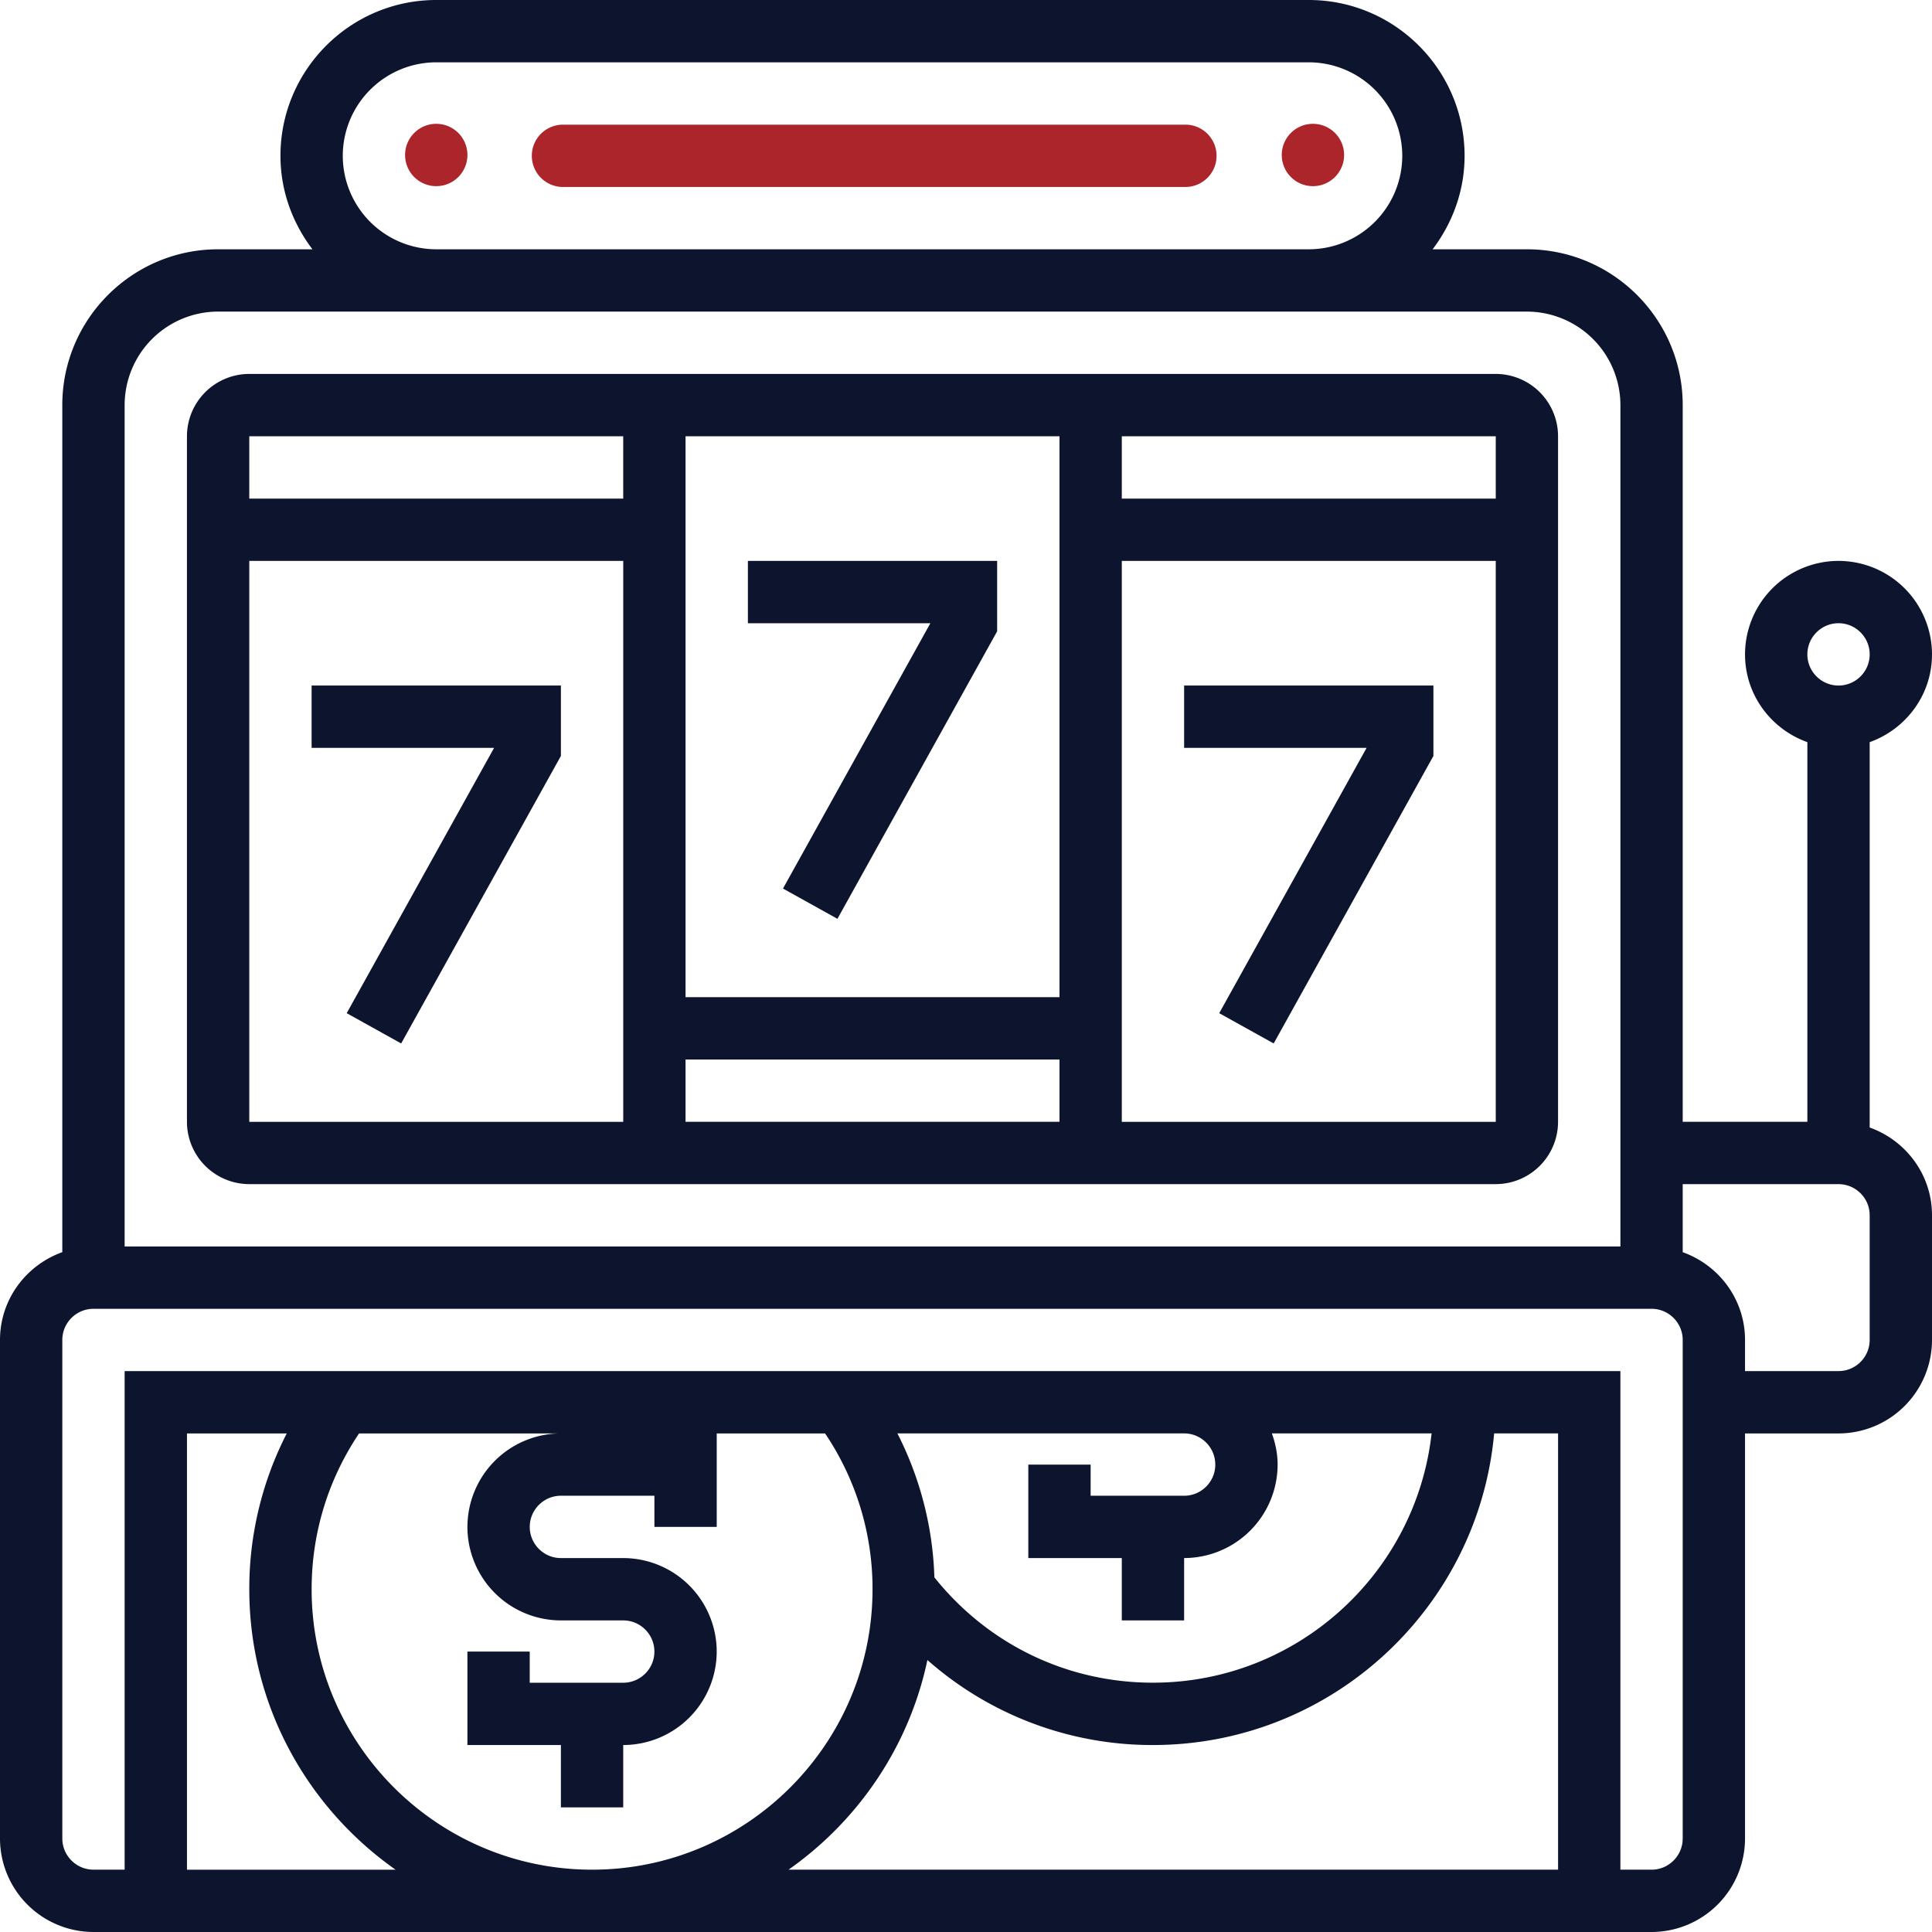 <svg width="90" height="90" fill="none" xmlns="http://www.w3.org/2000/svg"><path d="M11.613 55.161h58.065a2.906 2.906 0 002.902-2.903V20.323a2.906 2.906 0 00-2.903-2.904H11.612a2.906 2.906 0 00-2.903 2.904v31.935a2.906 2.906 0 002.904 2.903zm0-2.903V26.13h17.42v26.13h-17.42zm20.322 0v-2.903h17.42v2.903h-17.42zm20.323 0V26.13h17.42v26.13h-17.42zm17.42-31.935v2.903h-17.42v-2.903h17.42zm-20.323 0v26.129h-17.42v-26.13h17.42zm-20.323 0v2.903h-17.42v-2.903h17.42z" fill="#0D142E"/><path d="M14.516 31.936v2.903h8.5l-6.865 12.359 2.537 1.41 7.441-13.393v-3.28H14.516zm40.645 0v2.903h8.5l-6.865 12.359 2.537 1.41 7.441-13.393v-3.28H55.161zm-18.688 9.455l2.538 1.411 7.44-13.394V26.13H34.84v2.903h8.5l-6.866 12.36z" fill="#0D142E"/><path d="M87.097 52.525V34.572C88.782 33.97 90 32.374 90 30.484a4.36 4.36 0 00-4.355-4.355 4.36 4.36 0 00-4.355 4.355c0 1.89 1.218 3.487 2.904 4.088v17.686h-5.807V18.871c0-4.002-3.256-7.258-7.258-7.258h-4.392c.921-1.216 1.489-2.715 1.489-4.355C68.226 3.256 64.97 0 60.968 0H20.323c-4.003 0-7.258 3.256-7.258 7.258 0 1.64.567 3.138 1.489 4.355H10.16c-4.002 0-7.258 3.256-7.258 7.258v39.46C1.218 58.934 0 60.53 0 62.42v23.226A4.36 4.36 0 004.355 90h72.58a4.36 4.36 0 004.355-4.355v-18.87h4.355A4.36 4.36 0 0090 62.418v-5.806c0-1.89-1.218-3.487-2.903-4.088zm-1.452-23.493c.8 0 1.452.652 1.452 1.452 0 .8-.652 1.451-1.452 1.451-.8 0-1.451-.651-1.451-1.451s.651-1.452 1.451-1.452zM15.968 7.258a4.36 4.36 0 014.355-4.355h40.645a4.36 4.36 0 014.355 4.355 4.36 4.36 0 01-4.355 4.355H20.323a4.36 4.36 0 01-4.355-4.355zm-5.807 7.258H71.13a4.36 4.36 0 014.355 4.355v39.194H5.806V18.87a4.36 4.36 0 014.355-4.355zM8.71 87.096V66.775h4.648a15.843 15.843 0 00-1.745 7.258c0 5.4 2.701 10.173 6.815 13.065H8.71zM21.774 71.13a4.36 4.36 0 004.355 4.355h2.903c.8 0 1.452.652 1.452 1.452 0 .8-.652 1.451-1.452 1.451h-4.355v-1.451h-2.903v4.354h4.355v2.904h2.903V81.29a4.36 4.36 0 004.355-4.355 4.36 4.36 0 00-4.355-4.354H26.13c-.8 0-1.452-.652-1.452-1.452 0-.8.652-1.452 1.452-1.452h4.355v1.452h2.903v-4.355h5.047a12.941 12.941 0 012.211 7.258c0 7.203-5.861 13.065-13.064 13.065s-13.065-5.862-13.065-13.065c0-2.615.768-5.108 2.21-7.258h9.403a4.36 4.36 0 00-4.355 4.355zm34.839-2.903c0 .8-.652 1.451-1.452 1.451h-4.355v-1.451h-2.903v4.355h4.355v2.903h2.903V72.58a4.36 4.36 0 004.355-4.355c0-.511-.104-.996-.267-1.452h7.44c-.726 6.522-6.267 11.613-12.98 11.613-4.007 0-7.687-1.791-10.182-4.906a15.813 15.813 0 00-1.723-6.707H55.16c.8 0 1.452.652 1.452 1.452zM43.202 77.33a15.812 15.812 0 0010.508 3.96c8.315 0 15.157-6.39 15.893-14.516h2.978v20.323H36.733c3.253-2.286 5.62-5.746 6.469-9.767zm35.185 8.315c0 .8-.652 1.452-1.451 1.452h-1.452V63.87H5.806v23.226H4.355c-.8 0-1.452-.652-1.452-1.452V62.42c0-.8.652-1.451 1.452-1.451h72.58c.8 0 1.452.651 1.452 1.451v23.226zm8.71-23.226c0 .8-.652 1.452-1.452 1.452H81.29v-1.452c0-1.89-1.218-3.486-2.903-4.087v-3.17h7.258c.8 0 1.452.651 1.452 1.45v5.807z" fill="#0D142E"/><path d="M18.871 7.258a1.452 1.452 0 112.903 0 1.452 1.452 0 01-2.903 0zm5.903 0c0-.801.65-1.451 1.452-1.451h29.032a1.452 1.452 0 010 2.903H26.226c-.802 0-1.452-.65-1.452-1.452zm34.936 0a1.452 1.452 0 112.903 0 1.452 1.452 0 01-2.903 0z" fill="#AC252B"/></svg>